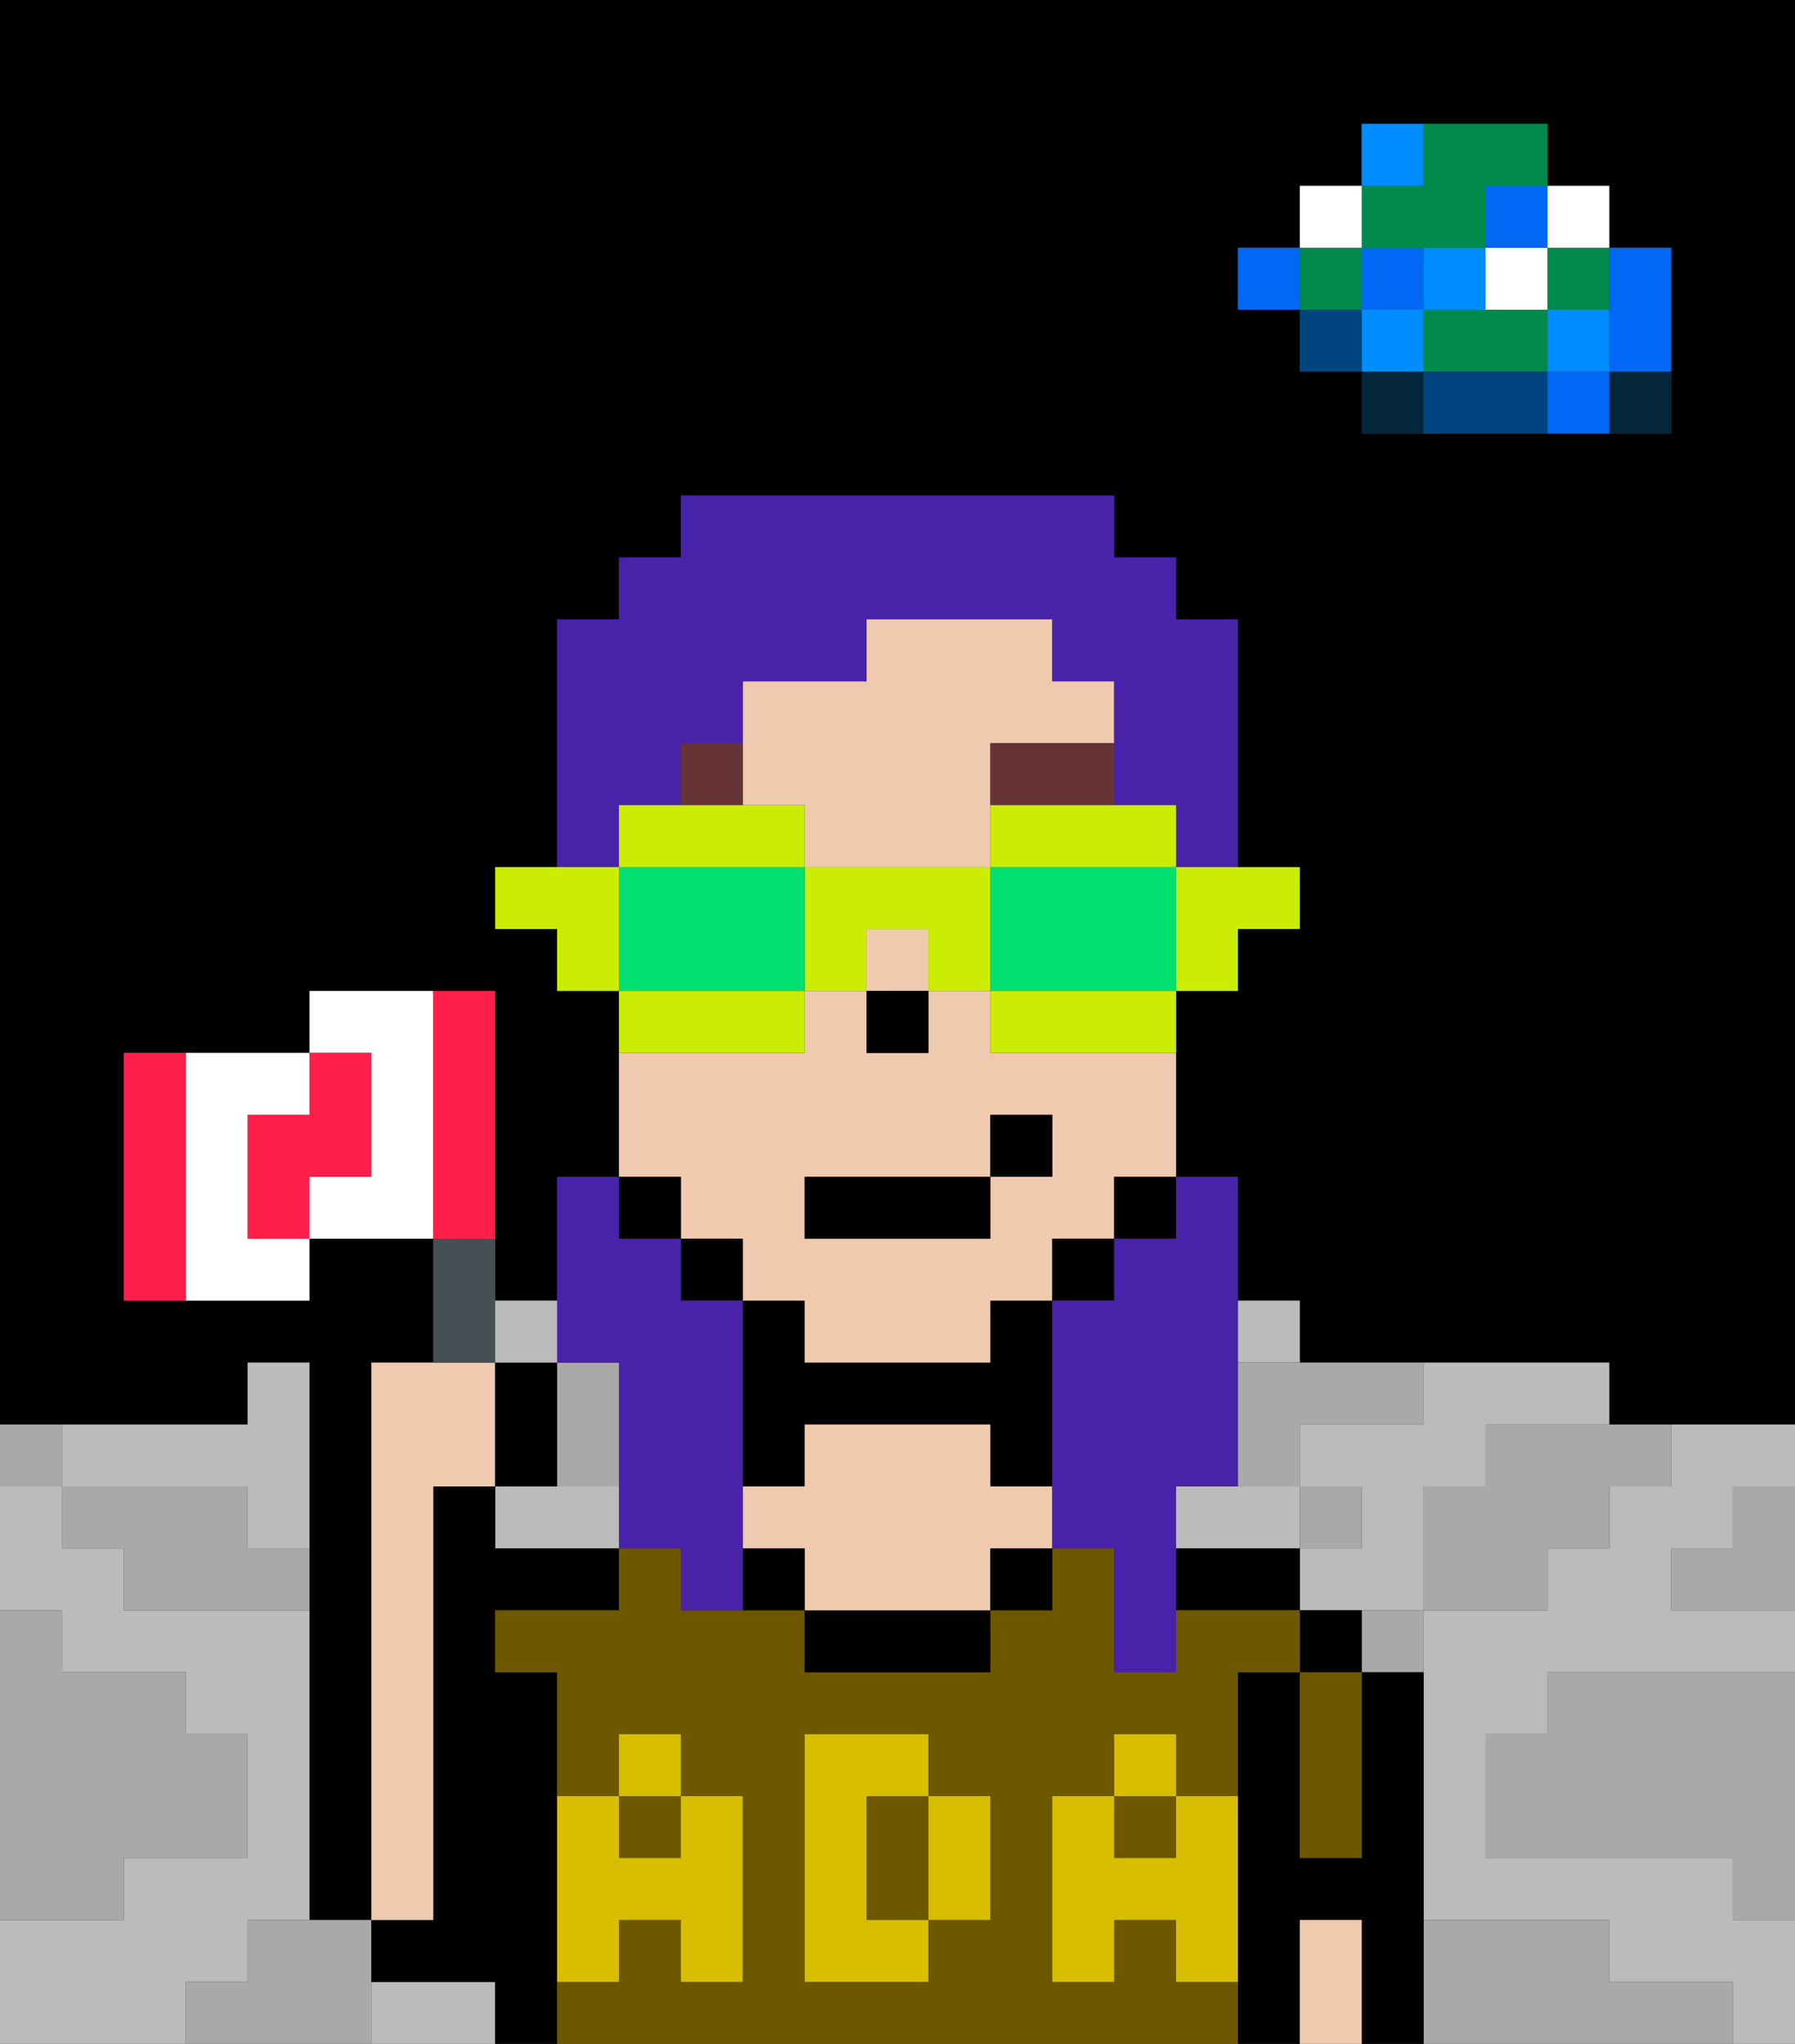 <svg xmlns="http://www.w3.org/2000/svg" viewBox="0 0 29 33"><rect x="0" y="0" width="29" height="33" fill="#333333" stroke="none"/><defs><style>polygon,rect,path{shape-rendering:crispedges;}polygon,rect,path{shape-rendering:crispedges;}.lb30-1{fill:#a9a9a9;}.lb30-2{fill:#000000;}.lb30-3{fill:#bbbbbb;}.lb30-4{fill:#04263a;}.lb30-5{fill:#0068f5;}.lb30-6{fill:#008dff;}.lb30-7{fill:#008b4c;}.lb30-8{fill:#ffffff;}.lb30-9{fill:#004480;}.lb30-10{fill:#6d5800;}.lb30-11{fill:#efcaaf;}.lb30-12{fill:#d8be00;}.lb30-13{fill:#663434;}.lb30-14{fill:#4922aa;}.lb30-15{fill:#cbed03;}.lb30-16{fill:#00e070;}.lb30-17{fill:#455054;}.lb30-18{fill:#ff1f4a;}</style></defs><path class="lb30-1" d="M28,25H27v1h2V24H28Z"/><path class="lb30-2" d="M0,0V23H4V22H5v9H6V22H7V20H5v1H2V17H5V16H8v5H9V19h1V16H9V15H8V14H9V10h1V9h1V8h7V9h1v1h1v4h1v1H20v1H19v3h1v2h1v1h5v1h3V0H0ZM27,5V7H22V6H21V5H20V4h1V3h1V2h3V3h1V4h1Z"/><path class="lb30-1" d="M27,32H26V31H23v2h5V32Z"/><path class="lb30-1" d="M25,27v1H24v2h4v1h1V27H25Z"/><path class="lb30-3" d="M27,24H26v1H25v1H23v5h3v1h2v1h1V31H28V30H24V28h1V27h4V26H27V25h1V24h1V23H27Z"/><path class="lb30-3" d="M21,25V24H19v1h2Z"/><path class="lb30-3" d="M9,24H8v1h2V24Z"/><path class="lb30-3" d="M2,24H4v1H5V22H4v1H1v1Z"/><path class="lb30-3" d="M7,32H6v1H8V32Z"/><path class="lb30-3" d="M22,23H21v1h1v1H21v1h2V24h1V23h2V22H23v1Z"/><rect class="lb30-3" x="20" y="21" width="1" height="1"/><path class="lb30-3" d="M4,32V31H5V26H2V25H1V24H0v2H1v1H3v1H4v2H2v1H0v2H3V32Z"/><path class="lb30-4" d="M26,7h1V6H26Z"/><path class="lb30-5" d="M26,5V6h1V4H26Z"/><path class="lb30-5" d="M25,6V7h1V6Z"/><rect class="lb30-6" x="25" y="5" width="1" height="1"/><rect class="lb30-7" x="25" y="4" width="1" height="1"/><rect class="lb30-8" x="25" y="3" width="1" height="1"/><path class="lb30-1" d="M24,24H23v2h2V25h1V24h1V23H24Z"/><path class="lb30-7" d="M24,5H23V6h2V5Z"/><rect class="lb30-8" x="24" y="4" width="1" height="1"/><rect class="lb30-5" x="24" y="3" width="1" height="1"/><path class="lb30-9" d="M24,6H23V7h2V6Z"/><rect class="lb30-6" x="23" y="4" width="1" height="1"/><path class="lb30-1" d="M22,27h1V26H22Z"/><path class="lb30-4" d="M22,6V7h1V6Z"/><rect class="lb30-6" x="22" y="5" width="1" height="1"/><rect class="lb30-5" x="22" y="4" width="1" height="1"/><path class="lb30-7" d="M23,4h1V3h1V2H23V3H22V4Z"/><path class="lb30-6" d="M23,2H22V3h1Z"/><rect class="lb30-1" x="21" y="24" width="1" height="1"/><rect class="lb30-9" x="21" y="5" width="1" height="1"/><rect class="lb30-7" x="21" y="4" width="1" height="1"/><rect class="lb30-8" x="21" y="3" width="1" height="1"/><rect class="lb30-5" x="20" y="4" width="1" height="1"/><path class="lb30-1" d="M20,24h1V23h2V22H20Z"/><path class="lb30-1" d="M10,24V22H9v2Z"/><path class="lb30-1" d="M6,31H4v1H3v1H6V31Z"/><path class="lb30-1" d="M2,30H4V28H3V27H1V26H0v5H2Z"/><path class="lb30-1" d="M4,24H1v1H2v1H5V25H4Z"/><path class="lb30-1" d="M1,23H0v1H1Z"/><path class="lb30-2" d="M21,26v1h1V26Z"/><path class="lb30-2" d="M23,27H22v3H21V27H20v6h1V31h1v2h1V27Z"/><path class="lb30-2" d="M20,25H19v1h2V25Z"/><path class="lb30-2" d="M13,23h3v1h1V21H16v1H13V21H12v3h1Z"/><path class="lb30-2" d="M9,31V27H8V26h2V25H8V24H7v7H6v1H8v1H9V31Z"/><rect class="lb30-10" x="10" y="29" width="1" height="1"/><rect class="lb30-10" x="18" y="29" width="1" height="1"/><path class="lb30-10" d="M19,32V31H18v1H17V29h1V28h1v1h1V27h1V26H19v1H18V25H17v1H16v1H13V26H11V25H10v1H8v1H9v2h1V28h1v1h1v3H11V31H10v1H9v1H20V32Zm-3-1H15v1H13V28h2v1h1Z"/><path class="lb30-10" d="M14,29v2h1V29Z"/><path class="lb30-2" d="M13,26v1h3V26H13Z"/><path class="lb30-11" d="M16,24V23H13v1H12v1h1v1h3V25h1V24Z"/><path class="lb30-10" d="M21,28v2h1V27H21Z"/><path class="lb30-11" d="M21,31v2h1V31Z"/><path class="lb30-2" d="M12,25v1h1V25Z"/><rect class="lb30-2" x="16" y="25" width="1" height="1"/><rect class="lb30-11" x="14" y="15" width="1" height="1"/><path class="lb30-11" d="M16,14V12h2V11H17V10H14v1H12v2h1v1h3Z"/><path class="lb30-11" d="M11,20h1v1h1v1h3V21h1V20h1V19h1V17H16V16H15v1H14V16H13v1H10v2h1Zm2-1h3V18h1v1H16v1H13Z"/><rect class="lb30-2" x="18" y="19" width="1" height="1"/><rect class="lb30-2" x="17" y="20" width="1" height="1"/><rect class="lb30-2" x="11" y="20" width="1" height="1"/><rect class="lb30-2" x="10" y="19" width="1" height="1"/><rect class="lb30-2" x="14" y="16" width="1" height="1"/><path class="lb30-12" d="M19,30H18V29H17v3h1V31h1v1h1V29H19Z"/><rect class="lb30-12" x="18" y="28" width="1" height="1"/><path class="lb30-12" d="M15,31h1V29H15Z"/><path class="lb30-12" d="M14,30V29h1V28H13v4h2V31H14Z"/><path class="lb30-12" d="M9,32h1V31h1v1h1V29H11v1H10V29H9v3Z"/><rect class="lb30-12" x="10" y="28" width="1" height="1"/><path class="lb30-13" d="M16,13h2V12H16Z"/><path class="lb30-13" d="M12,12H11v1h1Z"/><rect class="lb30-2" x="13" y="19" width="3" height="1"/><rect class="lb30-2" x="16" y="18" width="1" height="1"/><path class="lb30-14" d="M18,20v1H17v4h1v2h1V24h1V19H19v1Z"/><path class="lb30-14" d="M10,13h1V12h1V11h2V10h3v1h1v2h1v1h1V10H19V9H18V8H11V9H10v1H9v4h1Z"/><path class="lb30-14" d="M10,22v3h1v1h1V21H11V20H10V19H9v3Z"/><polygon class="lb30-15" points="19 15 19 16 20 16 20 15 21 15 21 14 20 14 19 14 19 15"/><path class="lb30-15" d="M16,14h3V13H16Z"/><path class="lb30-16" d="M19,14H16v2h3V14Z"/><path class="lb30-15" d="M16,16v1h3V16H16Z"/><path class="lb30-15" d="M15,14H13v2h1V15h1v1h1V14Z"/><path class="lb30-15" d="M12,13H10v1h3V13Z"/><path class="lb30-16" d="M13,16V14H10v2h3Z"/><path class="lb30-15" d="M13,17V16H10v1h3Z"/><path class="lb30-15" d="M9,14H8v1H9v1h1V14Z"/><path class="lb30-11" d="M7,24H8V22H6v9H7Z"/><path class="lb30-17" d="M8,21V20H7v2H8Z"/><path class="lb30-2" d="M9,22H8v2H9Z"/><path class="lb30-8" d="M4,18H5V17H3v4H5V20H4Z"/><path class="lb30-8" d="M5,16v1H6v2H5v1H7V16Z"/><path class="lb30-18" d="M2,17v4H3V17Z"/><path class="lb30-18" d="M8,16H7v4H8Z"/><path class="lb30-18" d="M6,19V17H5v1H4v2H5V19Z"/><rect class="lb30-3" x="8" y="21" width="1" height="1"/></svg>